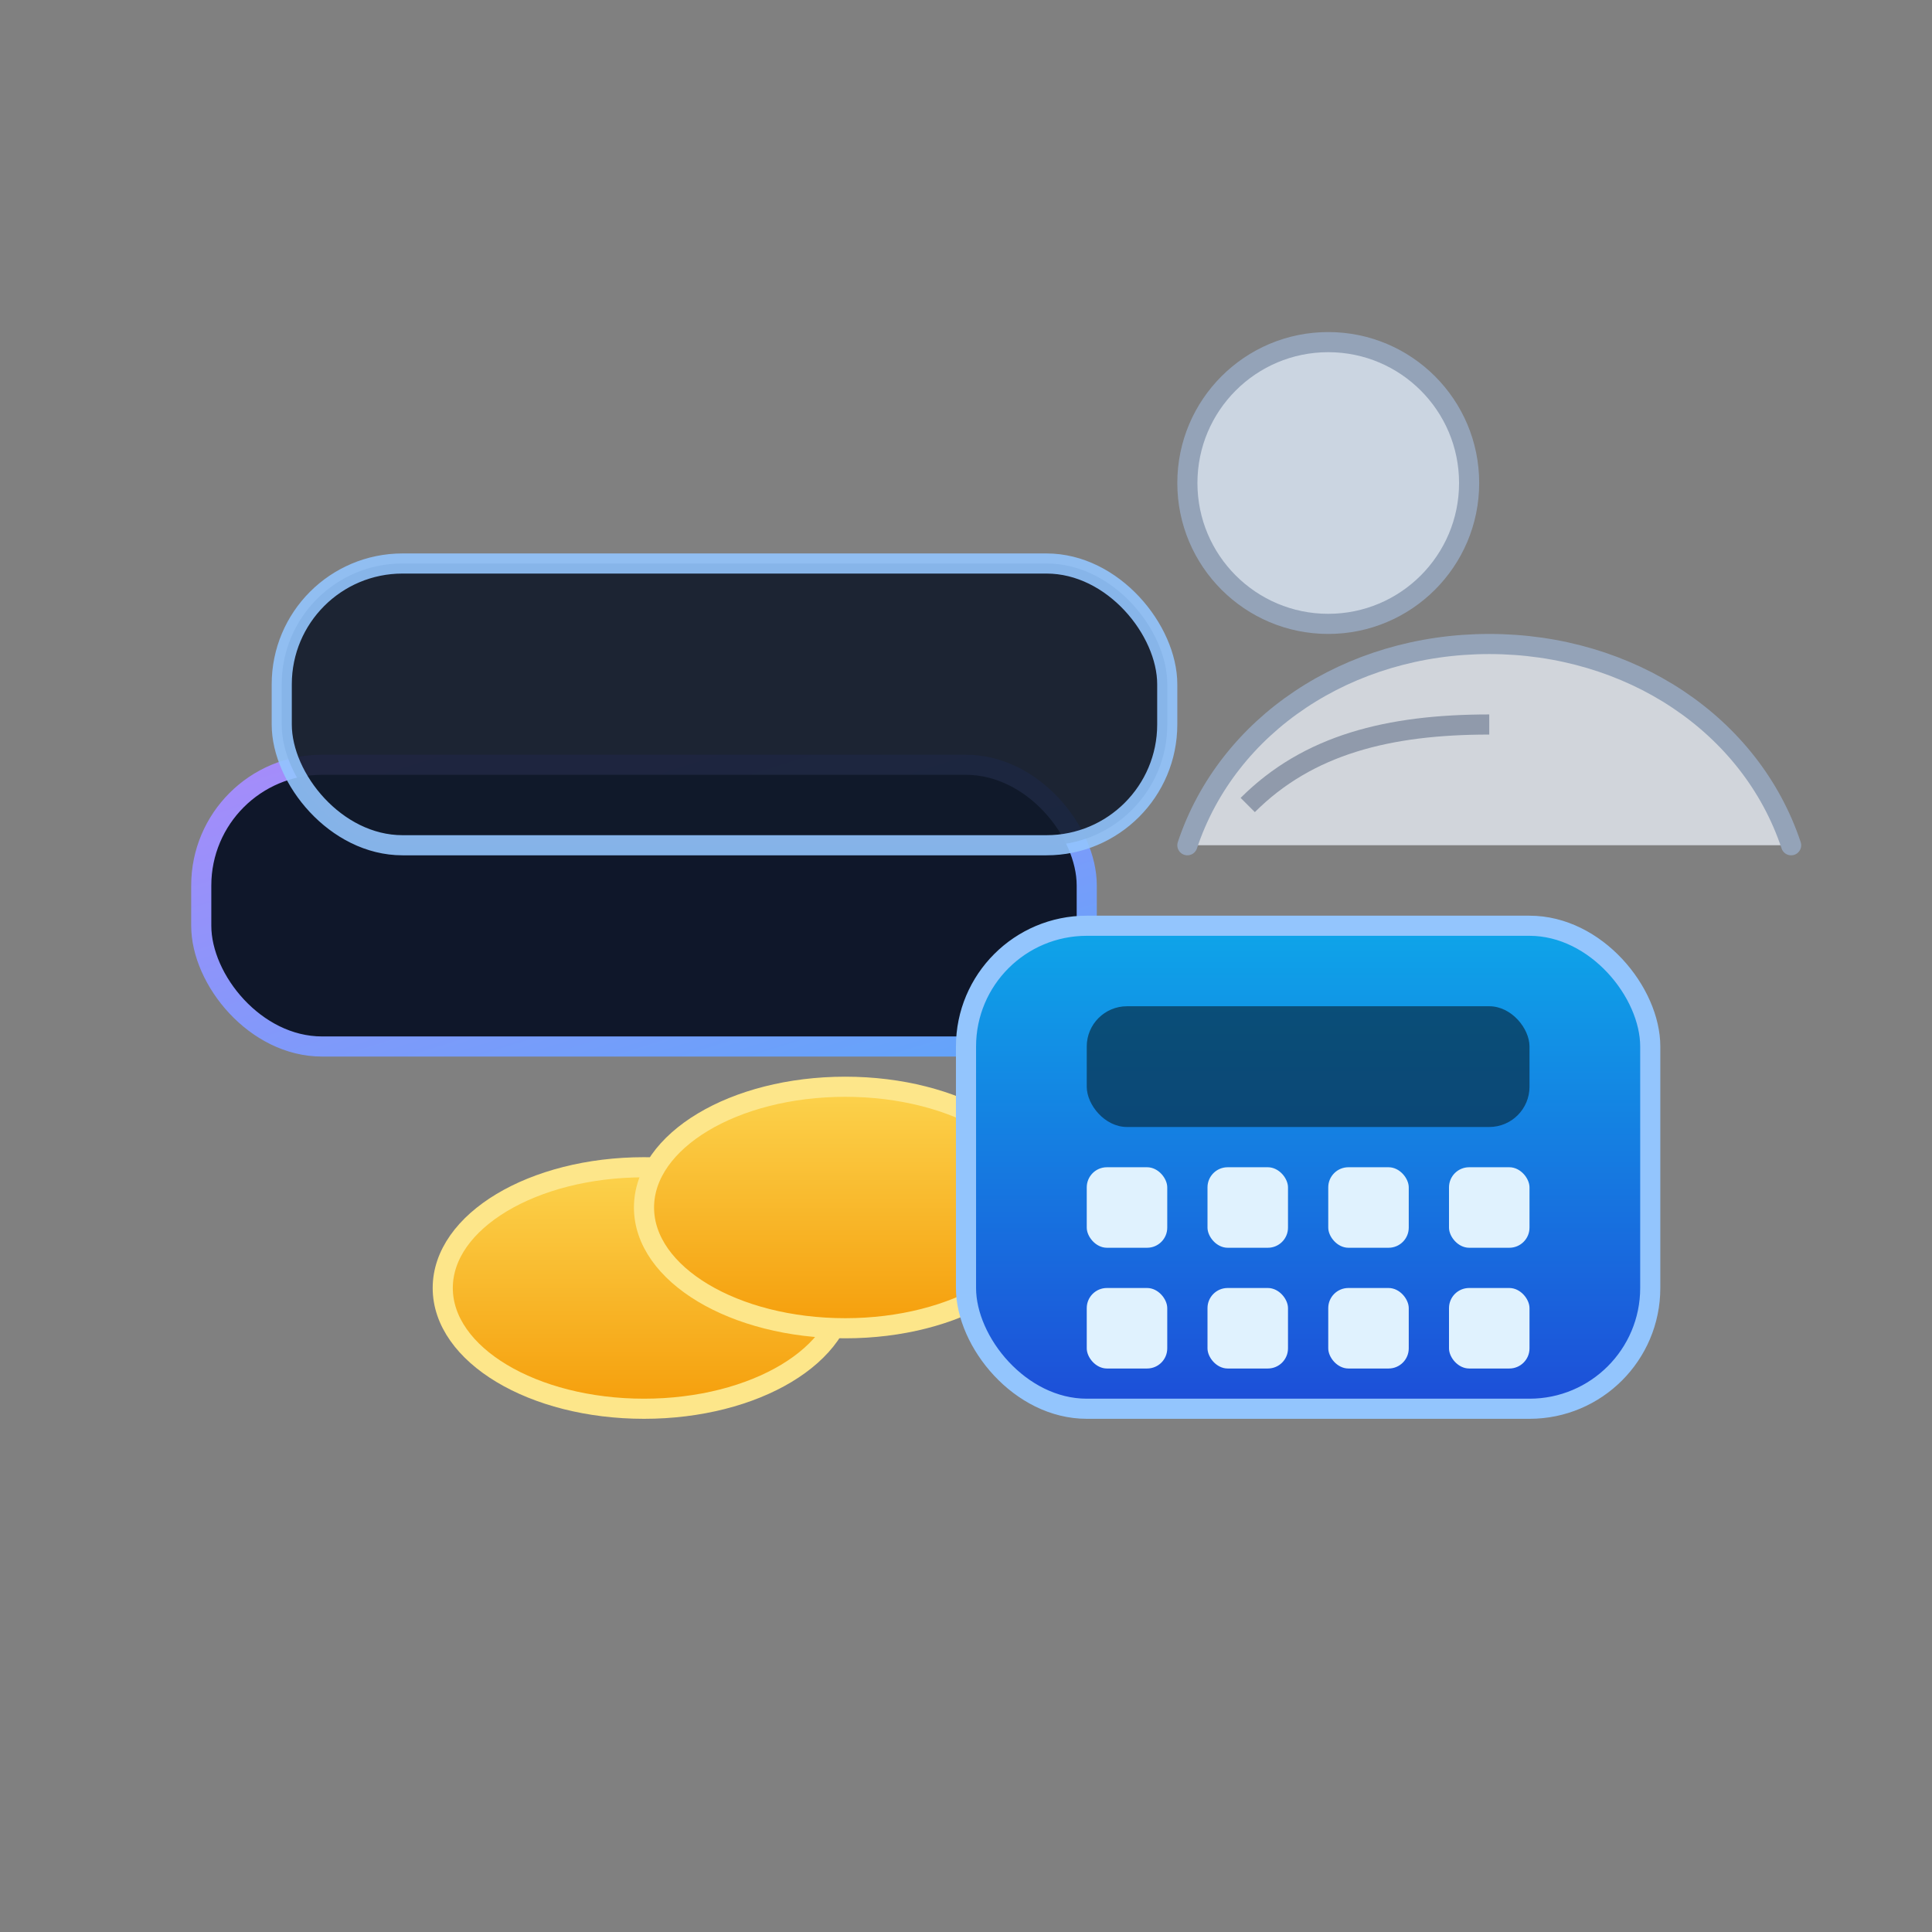 <svg width="96" height="96" viewBox="0 0 96 96" fill="none" xmlns="http://www.w3.org/2000/svg" role="img" aria-label="Ledger Icon">
  <rect x="0" y="0" width="96" height="96" fill="#808080" stroke="none"/>
  <defs>
    <linearGradient id="lg-violet" x1="0" y1="0" x2="1" y2="1">
      <stop offset="0%" stop-color="#a78bfa"/>
      <stop offset="100%" stop-color="#60a5fa"/>
    </linearGradient>
    <linearGradient id="lg-blue" x1="0" y1="0" x2="0" y2="1">
      <stop offset="0%" stop-color="#0ea5e9"/>
      <stop offset="100%" stop-color="#1d4ed8"/>
    </linearGradient>
    <linearGradient id="lg-gold" x1="0" y1="0" x2="0" y2="1">
      <stop offset="0%" stop-color="#fcd34d"/>
      <stop offset="100%" stop-color="#f59e0b"/>
    </linearGradient>
  </defs>
  <!-- books stack -->
  <g transform="translate(10,38)">
    <rect x="0" y="0" rx="6" width="44" height="14" fill="#0f172a" stroke="url(#lg-violet)"/>
    <rect x="4" y="-10" rx="6" width="44" height="14" fill="#111a2b" stroke="#93c5fd" opacity=".9"/>
  </g>
  <!-- coins -->
  <g transform="translate(20,54)">
    <ellipse cx="12" cy="10" rx="10" ry="6" fill="url(#lg-gold)" stroke="#fde68a"/>
    <ellipse cx="22" cy="6" rx="10" ry="6" fill="url(#lg-gold)" stroke="#fde68a"/>
  </g>
  <!-- calculator -->
  <g transform="translate(48,46)">
    <rect x="0" y="0" width="34" height="24" rx="6" fill="url(#lg-blue)" stroke="#93c5fd"/>
    <rect x="6" y="4" width="22" height="6" rx="2" fill="#082f49" opacity=".7"/>
    <g fill="#e0f2fe">
      <rect x="6" y="12" width="4" height="4" rx="1"/>
      <rect x="12" y="12" width="4" height="4" rx="1"/>
      <rect x="18" y="12" width="4" height="4" rx="1"/>
      <rect x="24" y="12" width="4" height="4" rx="1"/>
      <rect x="6" y="18" width="4" height="4" rx="1"/>
      <rect x="12" y="18" width="4" height="4" rx="1"/>
      <rect x="18" y="18" width="4" height="4" rx="1"/>
      <rect x="24" y="18" width="4" height="4" rx="1"/>
    </g>
  </g>
  <!-- minimalist bust -->
  <g transform="translate(58,16)">
    <circle cx="8" cy="8" r="7" fill="#cbd5e1" stroke="#94a3b8"/>
    <path d="M1 26c2-6 8-10 15-10s13 4 15 10" fill="#d1d5db" stroke="#94a3b8" stroke-linecap="round"/>
    <path d="M4 24c3-3 7-4 12-4" stroke="#64748b" opacity=".6"/>
  </g>
</svg>
